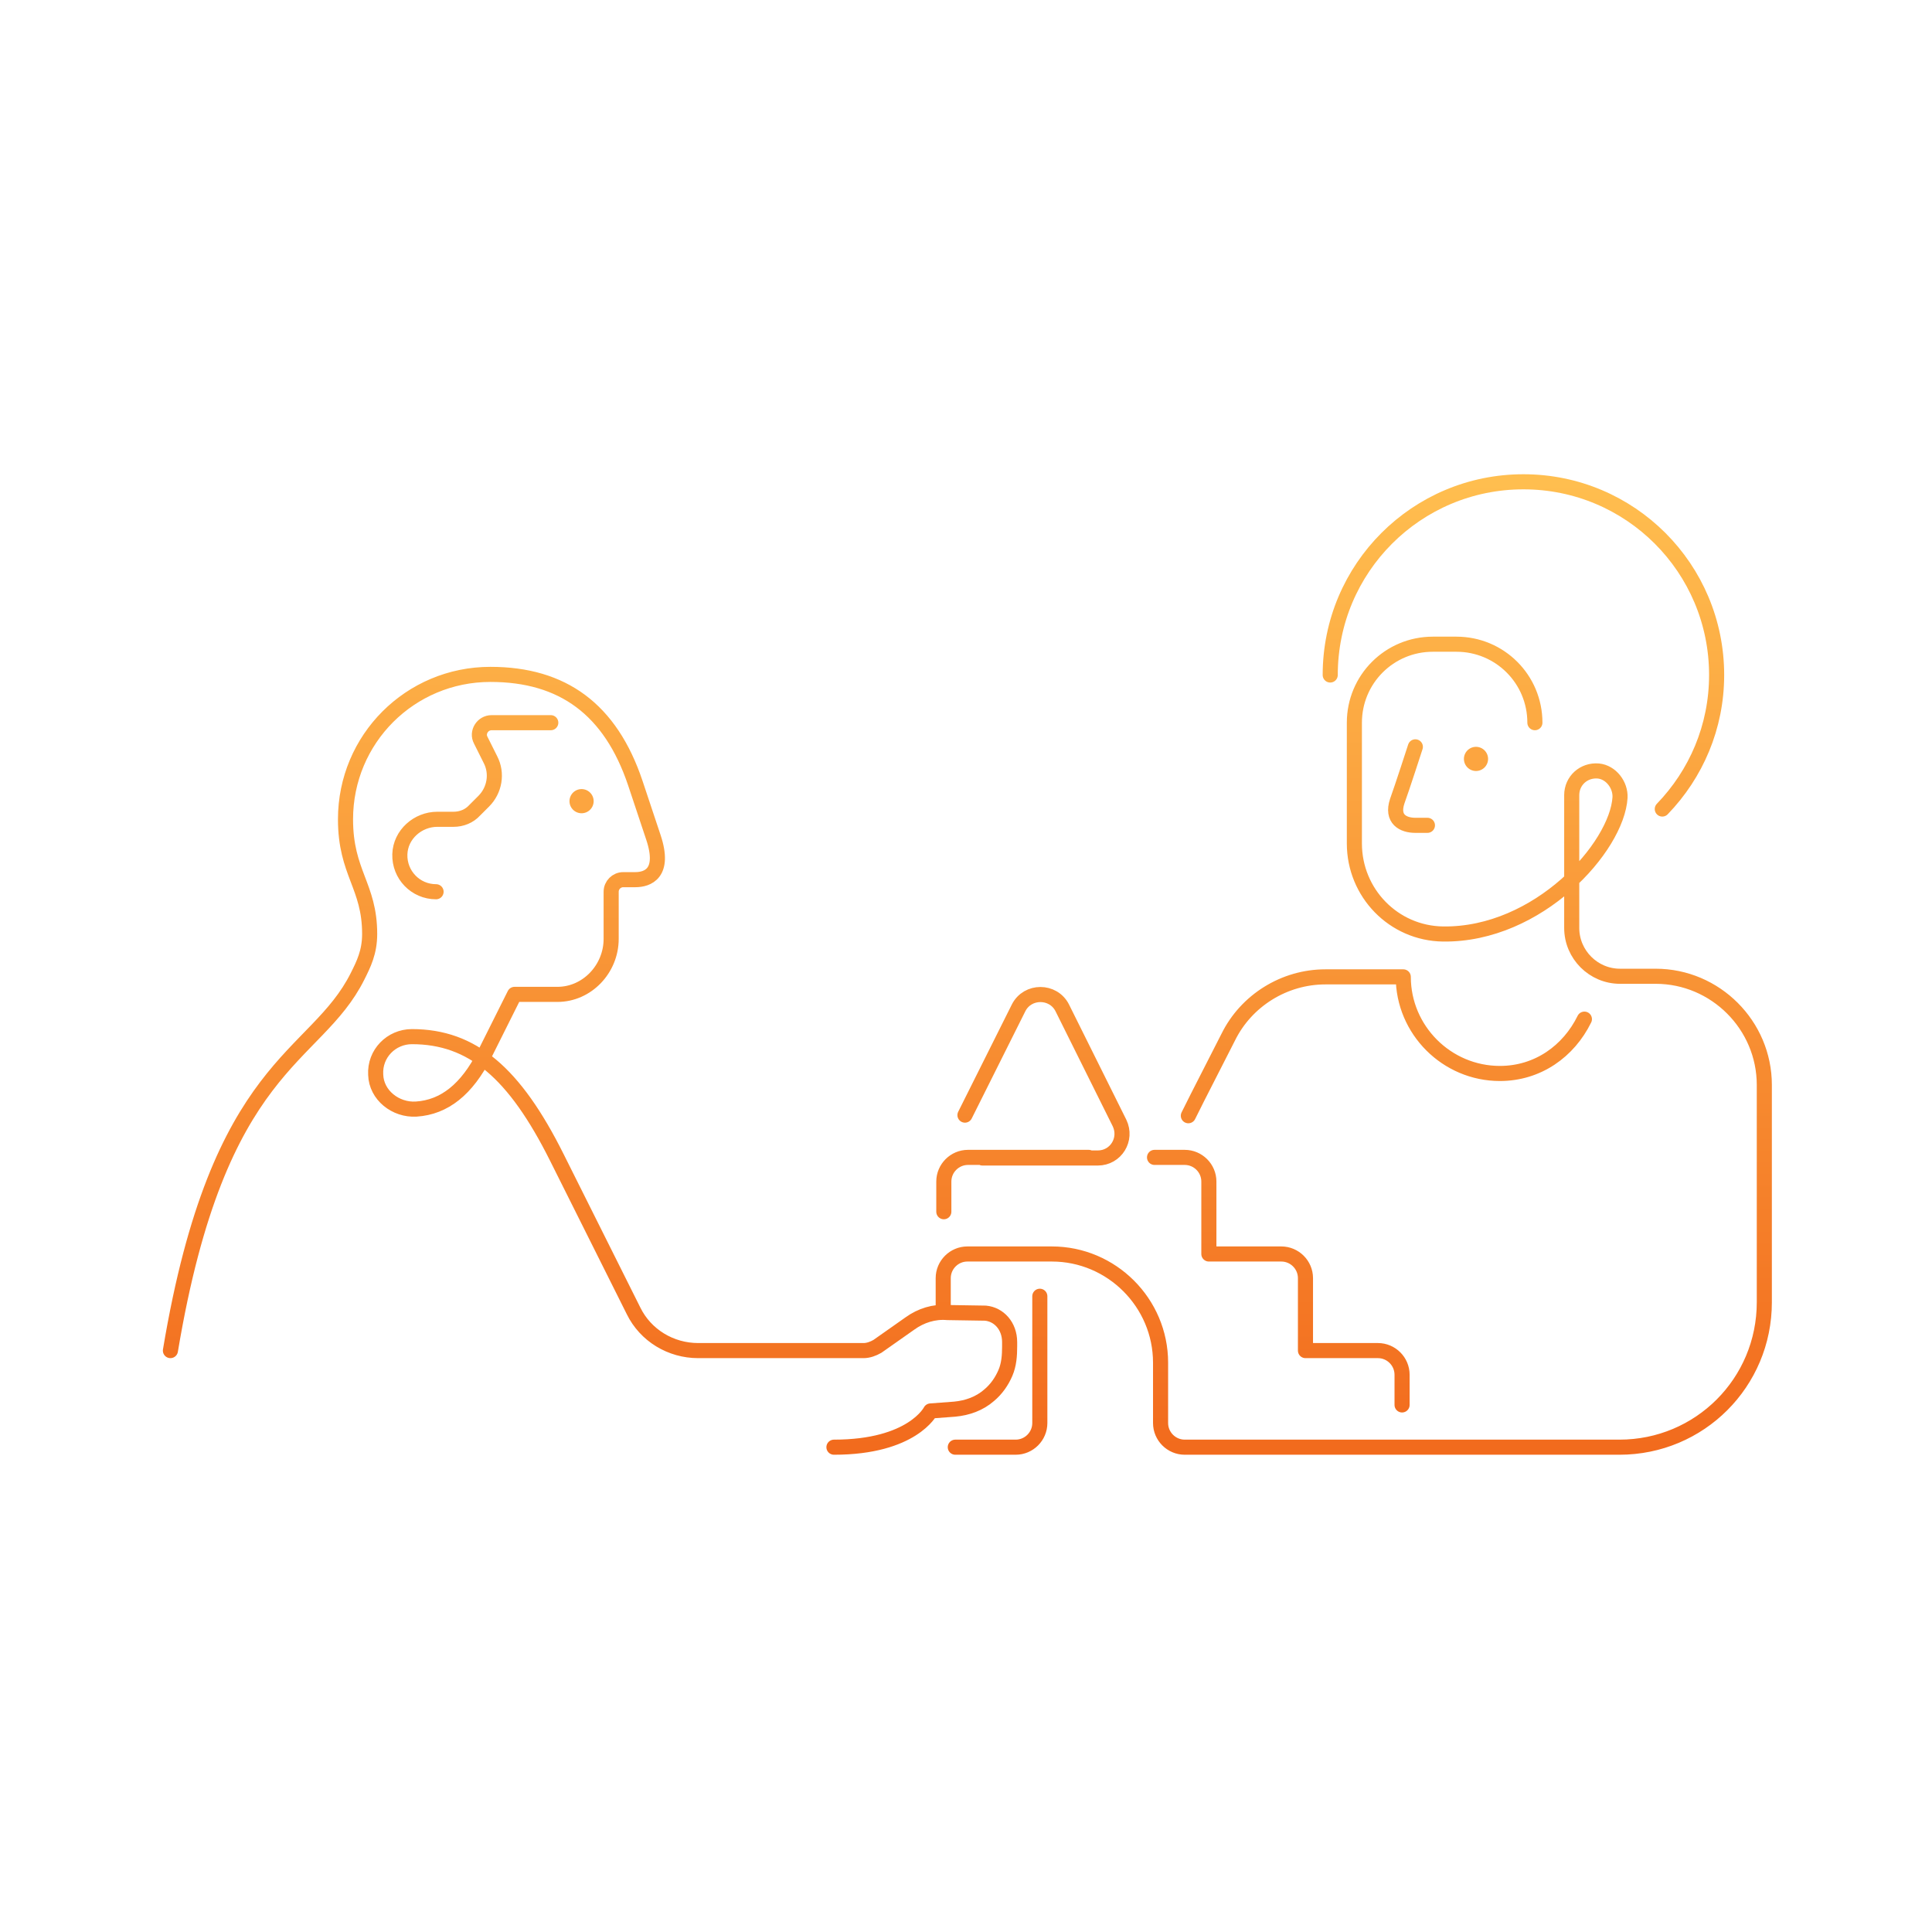 <svg xmlns="http://www.w3.org/2000/svg" width="320" height="320" fill="none" viewBox="0 0 320 320"><path stroke="url(#a)" stroke-linecap="round" stroke-linejoin="round" stroke-miterlimit="10" stroke-width="2.5" d="M180.327 191.7h-20c-2.2 0-4 1.8-4 4v5m34.9-9h5c2.2 0 4 1.8 4 4v12h12c2.2 0 4 1.8 4 4v12h12c2.2 0 4 1.8 4 4v5m-72-25h14c9.9 0 18 8.1 18 18v10c0 2.2 1.8 4 4 4h72c13.3 0 24-10.7 24-24v-36c0-9.9-8.1-18-18-18h-5.9c-4.4 0-8-3.6-8-8v-22c0-2.4 2-4.2 4.4-4 2.1.2 3.7 2.3 3.6 4.4-.5 8.2-13.5 22.8-29.3 22.6-8.2-.1-14.7-6.8-14.7-15v-20c0-7.2 5.8-13 13-13h3.9c7.2 0 13 5.8 13 13m-94 88c-2.2 0-4 1.8-4 4v5m4-9h7m5 7v21c0 2.2-1.8 4-4 4h-10m1.6-55 8.9-17.8c1.5-2.9 5.7-2.9 7.2 0l9.5 19.1c1.3 2.7-.6 5.8-3.6 5.8h-19.1m99.7-23c-2.6 5.3-7.7 9-14 9-8.8 0-16-7.2-16-16h-12.9c-6.8 0-13.1 3.9-16.1 10l-5.1 10-1.5 3m-168.6 38.9c8-48 24-48 31-62 1-2 2-4 2-7 0-8-4-10.1-4-19 0-13.3 10.7-24 24-24 12 0 19.9 5.8 24 18l3 9c2 6-1 7-3 7h-2c-1.1 0-2 .9-2 2v7.8c0 5-4 9.2-8.9 9.2h-7.1l-5 10c-2.9 5.7-6.6 8.7-11.3 9-3.4.2-6.6-2.3-6.7-5.7-.2-3.5 2.6-6.3 6-6.3 10 0 17 6 24 20l12.7 25.4c2 4.1 6.2 6.6 10.7 6.6h27.4c.8 0 1.6-.3 2.3-.7l5.4-3.8c1.8-1.3 4-2 6.2-1.8l6.3.1c2.2.2 4 2.1 4 4.8v.7c0 1.5-.1 3-.7 4.4-.6 1.4-1.5 2.7-2.7 3.7-1.6 1.4-3.6 2.1-5.7 2.3l-4 .3s-3 6-16 6m-65.9-92c-3.4 0-6.1-2.8-6-6.2.1-3.3 3-5.8 6.2-5.8h2.7c1.3 0 2.6-.5 3.5-1.5l1.5-1.5c1.8-1.8 2.3-4.6 1.1-6.9l-1.6-3.2c-.7-1.3.3-2.9 1.8-2.9h9.8m143.2 4s-2.2 6.8-3 9c-1 3 1 4 3 4h2m38.9-2.7c5.6-5.8 9-13.6 9-22.2 0-17.7-14.3-32-32-32s-32 14.3-32 32"/><path fill="#FCA540" d="M96.327 134.7a2 2 0 1 0 0-4 2 2 0 0 0 0 4ZM244.427 127.7a2 2 0 1 0 .001-3.999 2 2 0 0 0-.001 3.999Z"/><defs><linearGradient id="a" x1="160.227" x2="160.227" y1="79.8" y2="239.7" gradientUnits="userSpaceOnUse"><stop stop-color="#FFBE4F"/><stop offset="1" stop-color="#F26B1D"/></linearGradient></defs></svg>